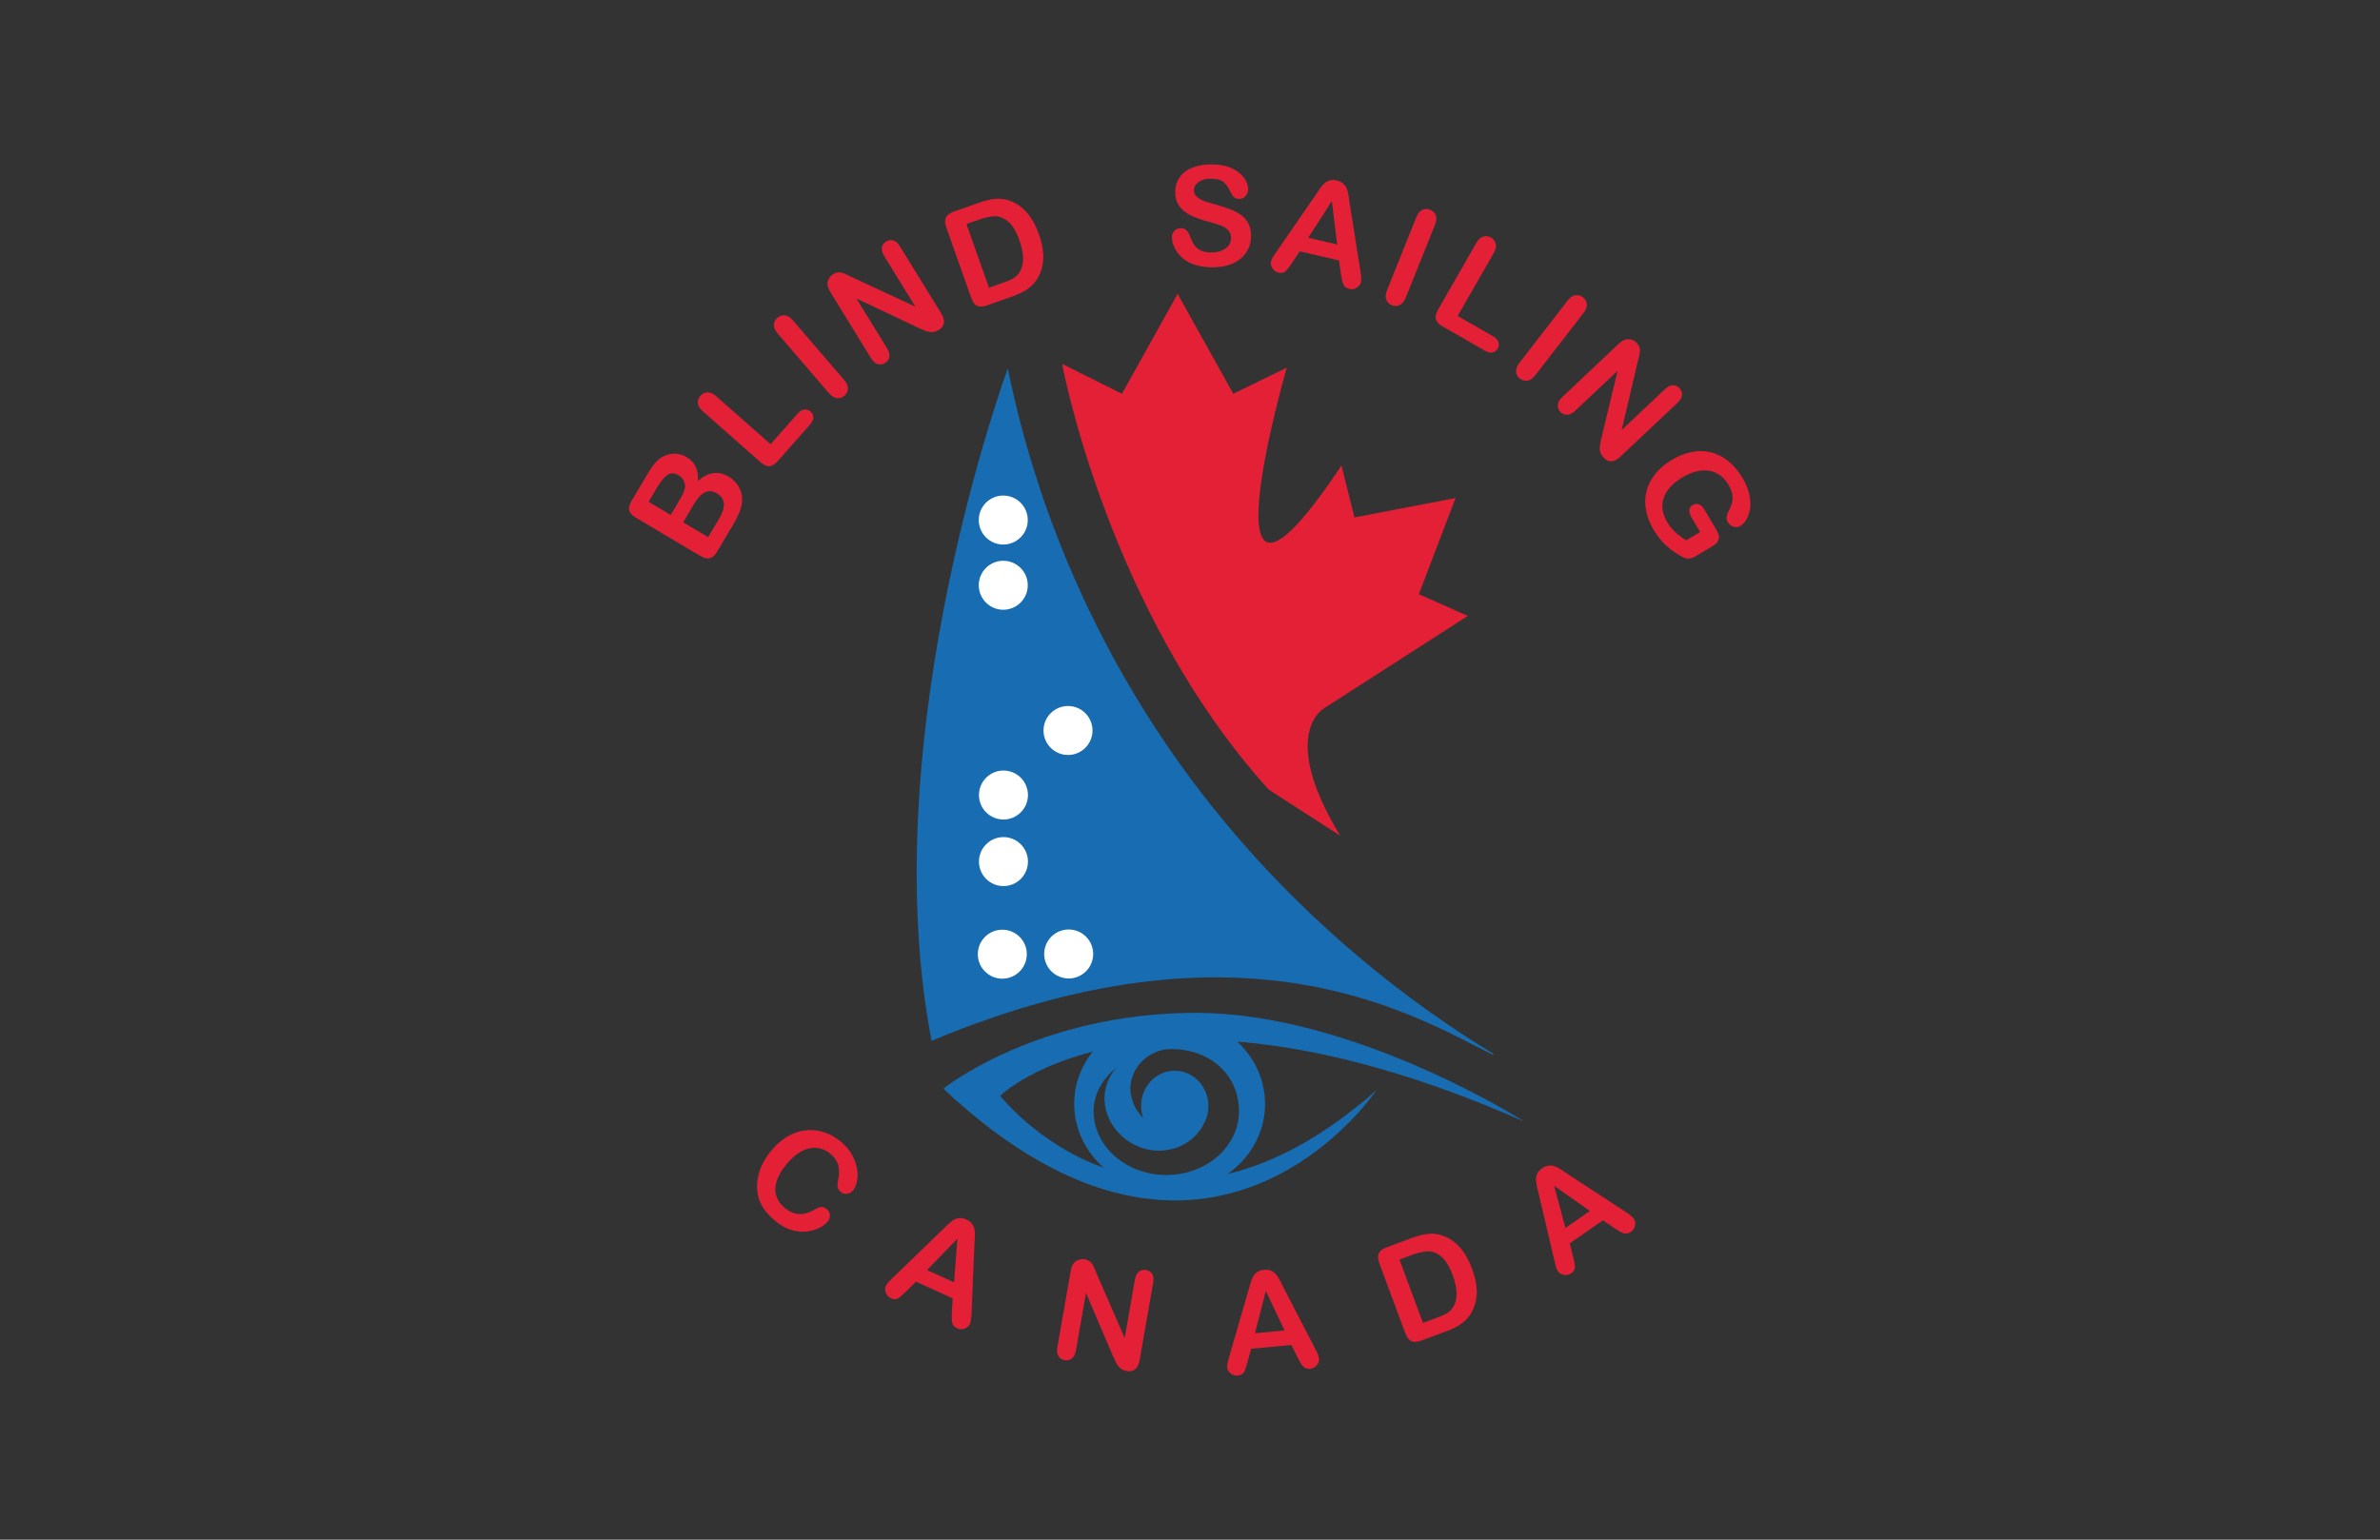 <?xml version="1.0" encoding="UTF-8" standalone="no"?>
<svg
   xmlns:dc="http://purl.org/dc/elements/1.1/"
   xmlns:cc="http://creativecommons.org/ns#"
   xmlns:rdf="http://www.w3.org/1999/02/22-rdf-syntax-ns#"
   xmlns:svg="http://www.w3.org/2000/svg"
   xmlns="http://www.w3.org/2000/svg"
   viewBox="0 0 1632 1056"
   height="1056"
   width="1632"
   xml:space="preserve"
   id="svg2"
   version="1.1"><rect x="0" y="0" width="1632" height="1056" fill="#333333" stroke="none"/><defs
     id="defs6"><clipPath
       id="clipPath18"
       clipPathUnits="userSpaceOnUse"><path
         id="path16"
         d="M 0,792 H 1224 V 0 H 0 Z" /></clipPath></defs><g
     transform="matrix(1.333,0,0,-1.333,0,1056)"
     id="g10"><g
       id="g12"><g
         clip-path="url(#clipPath18)"
         id="g14"><g
           transform="translate(356.93,532.732)"
           id="g20"><path
             id="path22"
             style="fill:#e32036;fill-opacity:1;fill-rule:nonzero;stroke:none"
             d="m 0,0 -5.509,-9.275 12.848,-7.63 5.687,9.576 C 16.603,-1.306 16.22,2.996 11.877,5.574 9.656,6.894 7.582,7.07 5.654,6.104 3.728,5.136 1.842,3.102 0,0 m -23.279,1.278 11.377,-6.756 4.849,8.165 c 1.319,2.221 2.127,4.062 2.426,5.522 0.299,1.46 0.049,2.861 -0.752,4.203 -0.543,0.999 -1.336,1.808 -2.376,2.426 -2.222,1.319 -4.167,1.405 -5.836,0.258 -1.67,-1.147 -3.467,-3.342 -5.392,-6.583 z m 43.213,-12.222 -7.987,-13.448 c -1.152,-1.942 -2.411,-3.069 -3.775,-3.382 -1.363,-0.314 -2.996,0.094 -4.897,1.223 l -33.08,19.645 c -1.94,1.152 -3.084,2.406 -3.429,3.762 -0.346,1.355 0.046,2.984 1.174,4.885 L -23.592,16 c 1.249,2.101 2.461,3.844 3.636,5.231 1.175,1.387 2.495,2.47 3.96,3.251 1.239,0.672 2.571,1.126 3.997,1.363 1.426,0.235 2.839,0.222 4.239,-0.041 1.401,-0.263 2.741,-0.775 4.022,-1.536 4.402,-2.614 6.317,-6.729 5.743,-12.344 5.276,4.69 10.576,5.455 15.898,2.294 2.462,-1.462 4.305,-3.409 5.527,-5.84 1.222,-2.432 1.668,-4.998 1.337,-7.697 -0.236,-1.674 -0.756,-3.449 -1.56,-5.327 -0.803,-1.878 -1.895,-3.978 -3.273,-6.298" /></g><g
           transform="translate(368.469,588.283)"
           id="g24"><path
             id="path26"
             style="fill:#e32036;fill-opacity:1;fill-rule:nonzero;stroke:none"
             d="m 0,0 27.93,-24.649 13.907,15.758 c 1.108,1.257 2.265,1.951 3.469,2.084 1.203,0.133 2.267,-0.209 3.192,-1.025 0.943,-0.832 1.414,-1.837 1.412,-3.016 0,-1.179 -0.562,-2.406 -1.686,-3.68 L 31.66,-33.295 c -1.494,-1.694 -2.943,-2.58 -4.348,-2.659 -1.405,-0.08 -2.946,0.62 -4.62,2.099 l -29.553,26.08 c -1.572,1.386 -2.437,2.779 -2.598,4.179 -0.162,1.4 0.265,2.676 1.282,3.827 1.031,1.169 2.255,1.773 3.671,1.812 C -3.091,2.082 -1.589,1.401 0,0" /></g><g
           transform="translate(426.351,589.97)"
           id="g28"><path
             id="path30"
             style="fill:#e32036;fill-opacity:1;fill-rule:nonzero;stroke:none"
             d="m 0,0 -26.285,30.578 c -1.366,1.589 -2.028,3.091 -1.987,4.507 0.04,1.417 0.634,2.618 1.782,3.604 1.182,1.017 2.477,1.447 3.885,1.292 1.408,-0.157 2.802,-1.038 4.182,-2.644 L 7.863,6.759 C 9.244,5.152 9.908,3.637 9.858,2.213 9.809,0.79 9.192,-0.431 8.011,-1.446 6.881,-2.418 5.604,-2.817 4.183,-2.644 2.76,-2.471 1.365,-1.589 0,0" /></g><g
           transform="translate(438.058,649.681)"
           id="g32"><path
             id="path34"
             style="fill:#e32036;fill-opacity:1;fill-rule:nonzero;stroke:none"
             d="M 0,0 32.782,-15.25 16.834,10.681 c -1.036,1.685 -1.452,3.171 -1.247,4.459 0.206,1.287 0.924,2.31 2.152,3.066 1.269,0.78 2.529,0.974 3.781,0.583 1.251,-0.392 2.395,-1.43 3.432,-3.115 L 46.04,-18.614 c 2.354,-3.826 1.943,-6.715 -1.228,-8.666 -0.793,-0.488 -1.578,-0.812 -2.352,-0.974 -0.775,-0.163 -1.592,-0.167 -2.451,-0.012 -0.861,0.153 -1.733,0.416 -2.617,0.788 -0.885,0.372 -1.778,0.758 -2.68,1.159 l -32.184,15.21 15.711,-25.545 c 1.024,-1.666 1.412,-3.162 1.163,-4.491 -0.25,-1.327 -0.978,-2.364 -2.187,-3.107 -1.249,-0.768 -2.516,-0.953 -3.799,-0.554 -1.284,0.399 -2.432,1.422 -3.444,3.067 l -20.686,33.634 c -0.878,1.428 -1.408,2.645 -1.591,3.653 -0.172,1.124 0.005,2.237 0.53,3.338 0.525,1.101 1.293,1.963 2.303,2.585 0.794,0.487 1.552,0.777 2.276,0.866 0.723,0.09 1.431,0.047 2.127,-0.127 C -4.375,2.037 -3.592,1.74 -2.718,1.32 -1.846,0.901 -0.939,0.461 0,0" /></g><g
           transform="translate(497.175,676.915)"
           id="g36"><path
             id="path38"
             style="fill:#e32036;fill-opacity:1;fill-rule:nonzero;stroke:none"
             d="m 0,0 11.573,-32.752 7.406,2.617 c 1.625,0.573 2.883,1.067 3.773,1.481 0.891,0.413 1.768,0.97 2.63,1.671 0.865,0.699 1.546,1.495 2.046,2.388 2.291,3.921 2.245,9.26 -0.145,16.019 -1.682,4.762 -3.661,8.074 -5.936,9.936 -2.275,1.863 -4.58,2.744 -6.916,2.648 C 12.096,3.911 9.436,3.334 6.451,2.28 Z M -6.519,6.398 6.219,10.9 c 3.313,1.171 6.264,1.868 8.852,2.091 2.587,0.223 5.144,-0.169 7.673,-1.177 6.544,-2.525 11.369,-8.177 14.471,-16.954 1.024,-2.897 1.706,-5.631 2.046,-8.201 0.341,-2.571 0.324,-5.002 -0.051,-7.294 -0.375,-2.293 -1.118,-4.487 -2.229,-6.582 -0.884,-1.621 -1.969,-3.054 -3.257,-4.299 -1.288,-1.246 -2.766,-2.322 -4.431,-3.232 -1.666,-0.909 -3.607,-1.755 -5.823,-2.539 l -12.74,-4.502 c -1.776,-0.628 -3.21,-0.833 -4.3,-0.612 -1.09,0.219 -1.944,0.769 -2.564,1.649 -0.619,0.879 -1.204,2.098 -1.755,3.657 L -10.394,-1.71 c -0.744,2.107 -0.811,3.798 -0.201,5.076 0.61,1.277 1.969,2.288 4.076,3.032" /></g><g
           transform="translate(643.53,670.273)"
           id="g40"><path
             id="path42"
             style="fill:#e32036;fill-opacity:1;fill-rule:nonzero;stroke:none"
             d="m 0,0 c -0.097,-3.094 -0.981,-5.849 -2.651,-8.265 -1.671,-2.416 -4.064,-4.274 -7.178,-5.573 -3.115,-1.299 -6.777,-1.884 -10.988,-1.752 -5.049,0.158 -9.184,1.243 -12.403,3.253 -2.285,1.445 -4.118,3.337 -5.5,5.674 -1.381,2.336 -2.039,4.587 -1.97,6.751 0.039,1.256 0.508,2.318 1.409,3.186 0.9,0.869 2.025,1.281 3.375,1.239 1.093,-0.034 2.007,-0.412 2.742,-1.134 0.733,-0.721 1.347,-1.776 1.839,-3.166 0.599,-1.649 1.261,-3.032 1.983,-4.148 0.722,-1.118 1.757,-2.052 3.108,-2.805 1.35,-0.753 3.141,-1.164 5.377,-1.234 3.07,-0.096 5.587,0.541 7.551,1.912 1.964,1.37 2.981,3.125 3.047,5.266 0.054,1.697 -0.422,3.092 -1.423,4.184 -1.003,1.091 -2.315,1.941 -3.937,2.551 -1.623,0.609 -3.797,1.271 -6.523,1.985 -3.649,0.976 -6.694,2.079 -9.135,3.308 -2.441,1.229 -4.359,2.861 -5.749,4.895 -1.393,2.036 -2.041,4.53 -1.95,7.484 0.089,2.815 0.935,5.292 2.538,7.431 1.605,2.138 3.878,3.75 6.824,4.833 2.944,1.083 6.383,1.564 10.315,1.44 3.14,-0.098 5.844,-0.572 8.111,-1.424 2.267,-0.851 4.136,-1.946 5.609,-3.285 1.471,-1.337 2.534,-2.728 3.187,-4.169 0.654,-1.441 0.959,-2.836 0.916,-4.184 -0.039,-1.234 -0.508,-2.331 -1.412,-3.293 -0.904,-0.961 -2.008,-1.42 -3.309,-1.38 -1.187,0.038 -2.078,0.362 -2.676,0.975 -0.599,0.612 -1.237,1.605 -1.916,2.977 -0.871,1.96 -1.94,3.501 -3.209,4.623 -1.269,1.123 -3.345,1.729 -6.23,1.82 -2.676,0.084 -4.852,-0.437 -6.528,-1.56 -1.677,-1.123 -2.542,-2.511 -2.593,-4.163 -0.033,-1.023 0.218,-1.916 0.753,-2.678 0.535,-0.762 1.284,-1.426 2.243,-1.991 0.96,-0.566 1.936,-1.016 2.927,-1.349 0.99,-0.334 2.63,-0.828 4.914,-1.482 2.865,-0.765 5.451,-1.591 7.764,-2.478 2.313,-0.888 4.271,-1.939 5.876,-3.154 C -3.27,9.906 -2.037,8.395 -1.173,6.586 -0.311,4.778 0.082,2.583 0,0" /></g><g
           transform="translate(672.968,669.848)"
           id="g44"><path
             id="path46"
             style="fill:#e32036;fill-opacity:1;fill-rule:nonzero;stroke:none"
             d="m 0,0 14.897,-3.453 -2.749,22.319 z m 16.79,-18.477 -0.93,6.81 -20.271,4.697 -3.862,-5.843 c -1.508,-2.278 -2.692,-3.778 -3.551,-4.498 -0.86,-0.721 -2.037,-0.907 -3.534,-0.561 -1.271,0.294 -2.285,1.019 -3.044,2.175 -0.761,1.155 -1.003,2.322 -0.731,3.502 0.158,0.68 0.435,1.356 0.829,2.03 0.396,0.673 1.003,1.595 1.825,2.767 L 3.777,22.024 c 0.578,0.846 1.274,1.861 2.087,3.047 0.812,1.185 1.607,2.142 2.385,2.869 0.777,0.728 1.698,1.249 2.764,1.564 1.063,0.315 2.288,0.312 3.671,-0.008 1.405,-0.326 2.517,-0.865 3.335,-1.615 0.816,-0.751 1.418,-1.613 1.801,-2.586 0.385,-0.973 0.662,-1.987 0.836,-3.043 0.173,-1.056 0.38,-2.46 0.619,-4.211 l 5.571,-35.193 c 0.452,-2.685 0.55,-4.583 0.292,-5.694 -0.268,-1.156 -0.995,-2.105 -2.181,-2.845 -1.187,-0.741 -2.461,-0.953 -3.822,-0.638 -0.794,0.184 -1.442,0.484 -1.943,0.899 -0.501,0.414 -0.886,0.909 -1.16,1.487 -0.272,0.577 -0.512,1.42 -0.72,2.532 -0.209,1.111 -0.382,2.089 -0.522,2.934" /></g><g
           transform="translate(713.536,642.938)"
           id="g48"><path
             id="path50"
             style="fill:#e32036;fill-opacity:1;fill-rule:nonzero;stroke:none"
             d="m 0,0 15.006,37.428 c 0.779,1.944 1.806,3.224 3.082,3.841 1.275,0.618 2.616,0.645 4.02,0.081 1.448,-0.58 2.426,-1.531 2.938,-2.851 0.511,-1.321 0.372,-2.964 -0.416,-4.93 L 9.625,-3.858 C 8.836,-5.824 7.799,-7.114 6.514,-7.727 5.227,-8.339 3.859,-8.355 2.413,-7.775 1.029,-7.221 0.088,-6.272 -0.415,-4.93 -0.917,-3.588 -0.779,-1.944 0,0" /></g><g
           transform="translate(768.366,661.933)"
           id="g52"><path
             id="path54"
             style="fill:#e32036;fill-opacity:1;fill-rule:nonzero;stroke:none"
             d="M 0,0 -18.529,-32.317 -0.296,-42.77 c 1.453,-0.834 2.366,-1.827 2.739,-2.98 0.371,-1.152 0.251,-2.263 -0.362,-3.333 -0.625,-1.09 -1.516,-1.754 -2.67,-1.99 -1.156,-0.237 -2.471,0.068 -3.944,0.913 l -21.716,12.451 c -1.958,1.122 -3.118,2.364 -3.478,3.724 -0.361,1.36 0.015,3.009 1.126,4.948 L -8.995,5.157 c 1.042,1.817 2.231,2.946 3.57,3.386 C -4.086,8.982 -2.75,8.82 -1.418,8.056 -0.064,7.281 0.773,6.203 1.095,4.824 1.418,3.445 1.053,1.837 0,0" /></g><g
           transform="translate(781.65,605.553)"
           id="g56"><path
             id="path58"
             style="fill:#e32036;fill-opacity:1;fill-rule:nonzero;stroke:none"
             d="m 0,0 24.678,31.892 c 1.281,1.656 2.619,2.607 4.016,2.851 1.395,0.244 2.691,-0.096 3.888,-1.023 1.232,-0.954 1.914,-2.137 2.044,-3.546 0.13,-1.41 -0.452,-2.953 -1.748,-4.629 L 8.2,-6.345 C 6.904,-8.021 5.553,-8.976 4.148,-9.213 2.744,-9.451 1.425,-9.092 0.192,-8.138 -0.986,-7.226 -1.634,-6.055 -1.749,-4.627 -1.865,-3.199 -1.282,-1.656 0,0" /></g><g
           transform="translate(842.48,606.167)"
           id="g60"><path
             id="path62"
             style="fill:#e32036;fill-opacity:1;fill-rule:nonzero;stroke:none"
             d="m 0,0 -8.258,-35.2 22.141,20.893 c 1.439,1.357 2.809,2.067 4.112,2.128 1.303,0.061 2.449,-0.433 3.441,-1.483 1.021,-1.084 1.468,-2.278 1.339,-3.584 -0.128,-1.304 -0.912,-2.636 -2.351,-3.994 L -8.854,-48.865 c -3.266,-3.084 -6.177,-3.27 -8.734,-0.562 -0.639,0.678 -1.116,1.379 -1.433,2.105 -0.316,0.725 -0.486,1.524 -0.51,2.398 -0.025,0.873 0.055,1.779 0.24,2.721 0.183,0.942 0.38,1.895 0.588,2.861 l 8.34,34.605 -21.813,-20.581 c -1.421,-1.342 -2.807,-2.027 -4.157,-2.054 -1.352,-0.026 -2.516,0.477 -3.489,1.51 -1.006,1.066 -1.445,2.269 -1.316,3.607 0.129,1.338 0.897,2.67 2.303,3.996 l 28.718,27.098 c 1.22,1.15 2.304,1.917 3.254,2.302 1.064,0.397 2.189,0.451 3.375,0.161 1.185,-0.29 2.185,-0.866 3,-1.73 C 0.15,8.895 0.587,8.211 0.823,7.521 1.058,6.831 1.16,6.128 1.132,5.413 1.104,4.698 0.972,3.87 0.738,2.93 0.506,1.99 0.26,1.013 0,0" /></g><g
           transform="translate(880.927,511.175)"
           id="g64"><path
             id="path66"
             style="fill:#e32036;fill-opacity:1;fill-rule:nonzero;stroke:none"
             d="m 0,0 -8.425,-5.028 c -1.118,-0.669 -2.078,-1.093 -2.879,-1.272 -0.801,-0.18 -1.647,-0.136 -2.539,0.132 -0.89,0.267 -1.862,0.711 -2.909,1.332 -3.026,1.799 -5.602,3.731 -7.729,5.795 -2.127,2.065 -4.055,4.546 -5.785,7.444 -2.016,3.378 -3.333,6.766 -3.953,10.163 -0.619,3.399 -0.524,6.668 0.286,9.807 0.809,3.14 2.31,6.075 4.502,8.806 2.192,2.732 5.026,5.134 8.503,7.211 3.417,2.04 6.85,3.397 10.295,4.072 3.446,0.675 6.749,0.613 9.91,-0.184 3.159,-0.798 6.11,-2.302 8.854,-4.513 2.742,-2.212 5.188,-5.117 7.336,-8.714 1.764,-2.957 2.932,-5.812 3.503,-8.56 0.571,-2.751 0.679,-5.192 0.329,-7.327 -0.354,-2.134 -0.985,-3.961 -1.894,-5.48 -0.91,-1.519 -1.883,-2.589 -2.923,-3.208 -1.119,-0.669 -2.321,-0.824 -3.605,-0.466 -1.285,0.359 -2.273,1.117 -2.965,2.277 -0.381,0.639 -0.599,1.343 -0.65,2.111 -0.052,0.769 0.072,1.514 0.373,2.236 1.062,2.124 1.806,3.829 2.233,5.114 0.426,1.284 0.554,2.75 0.384,4.396 -0.17,1.648 -0.851,3.47 -2.045,5.468 -1.228,2.059 -2.681,3.686 -4.356,4.882 -1.675,1.194 -3.531,1.964 -5.567,2.308 -2.034,0.344 -4.213,0.237 -6.535,-0.323 -2.323,-0.56 -4.673,-1.549 -7.051,-2.969 -5.157,-3.078 -8.416,-6.63 -9.78,-10.656 -1.365,-4.027 -0.783,-8.158 1.747,-12.396 1.229,-2.058 2.652,-3.83 4.272,-5.316 1.62,-1.488 3.483,-2.862 5.591,-4.124 l 7.135,4.259 -4.116,6.895 c -0.99,1.659 -1.488,3.061 -1.495,4.209 -0.009,1.148 0.588,2.079 1.787,2.796 0.978,0.584 2,0.712 3.063,0.385 1.063,-0.328 1.958,-1.101 2.686,-2.321 L 1.619,9.139 C 2.357,7.9 2.875,6.785 3.168,5.794 3.461,4.804 3.386,3.817 2.942,2.834 2.499,1.852 1.518,0.906 0,0" /></g><g
           transform="translate(479.217,256.648)"
           id="g68"><path
             id="path70"
             style="fill:#186cb1;fill-opacity:1;fill-rule:nonzero;stroke:none"
             d="m 0,0 c 162.139,68.08 250.573,11.597 288.839,-7.201 l 0.336,0.448 C 249.565,17.169 179.809,67.02 123.017,149.223 69.431,226.784 48.294,301.39 39.2,345.94 39.2,345.94 -30.371,157.917 0,0" /></g><g
           transform="translate(652.621,385.934)"
           id="g72"><path
             id="path74"
             style="fill:#e32036;fill-opacity:1;fill-rule:nonzero;stroke:none"
             d="M 0,0 36.815,-23.767 C 4.66,29.126 28.66,41.942 28.66,41.942 l 73.765,47.4 -25.171,11.199 18.88,49.473 -52.014,-9.986 -6.651,26.725 C -37.838,53.895 9.306,217.094 9.306,217.094 l -27.51,-13.426 -28.625,51.403 -28.649,-51.403 -30.774,15.361 c 0,0 23.3,-127.223 106.252,-219.029" /></g><g
           transform="translate(514.52,228.39)"
           id="g76"><path
             id="path78"
             style="fill:#186cb1;fill-opacity:1;fill-rule:nonzero;stroke:none"
             d="m 0,0 c 0.057,0.057 74.167,72.868 269.733,-13.329 0,0 -87.538,56 -169,56 -81.404,0 -129.929,-38.943 -129.998,-38.999 h -0.002 c 0,0 0,0 0.001,-0.001 h -0.001 L -29.265,3.67 C 107.837,-125.22 193.411,2.741 193.411,2.741 77.452,-99.521 0.057,-0.072 0,0" /></g><g
           transform="translate(599.961,187.629)"
           id="g80"><path
             id="path82"
             style="fill:#186cb1;fill-opacity:1;fill-rule:nonzero;stroke:none"
             d="m 0,0 c -20.65,0 -37.39,14.697 -37.39,32.828 0,18.131 19.197,31.969 39.847,31.969 20.65,0 34.933,-13.838 34.933,-31.969 C 37.39,14.697 20.65,0 0,0 m 30.568,73.339 -60.47,-1.999 c -10.69,-8.332 -17.482,-20.808 -17.482,-34.751 0,-25.085 21.981,-45.42 49.097,-45.42 27.116,0 49.097,20.335 49.097,45.42 0,15.108 -7.975,28.493 -20.242,36.75" /></g><g
           transform="translate(594.979,200.157)"
           id="g84"><path
             id="path86"
             style="fill:#186cb1;fill-opacity:1;fill-rule:nonzero;stroke:none"
             d="m 0,0 c -16.17,0.891 -27.77,14.715 -26.751,28.521 0.803,10.877 9.364,20.71 21.209,23.578 l 13.256,0.222 c -11.867,0 -21.209,-9.753 -21.209,-20.136 0,-5.888 2.48,-11.266 6.569,-15.39 -0.678,1.941 -1.068,4.028 -1.068,6.215 0,10.003 7.749,18.112 17.307,18.112 9.559,0 17.308,-8.109 17.308,-18.112 C 26.621,14.746 21.229,8.997 19.45,7.235 11.843,-0.288 2.061,-0.089 0,0" /></g><g
           transform="translate(425.883,163.78)"
           id="g88"><path
             id="path90"
             style="fill:#e32036;fill-opacity:1;fill-rule:nonzero;stroke:none"
             d="m 0,0 c -1.036,-1.257 -2.466,-2.362 -4.292,-3.316 -1.825,-0.955 -3.984,-1.588 -6.475,-1.905 -2.491,-0.315 -5.132,-0.063 -7.923,0.759 -2.791,0.82 -5.561,2.362 -8.31,4.626 -2.085,1.716 -3.817,3.475 -5.199,5.275 -1.382,1.801 -2.425,3.693 -3.129,5.674 -0.704,1.983 -1.079,4.137 -1.122,6.464 -0.021,2.098 0.232,4.218 0.761,6.361 0.528,2.143 1.325,4.237 2.392,6.284 1.067,2.047 2.406,4.049 4.02,6.007 2.618,3.18 5.424,5.647 8.422,7.4 2.996,1.754 6.092,2.814 9.29,3.182 3.197,0.368 6.339,0.064 9.426,-0.91 3.087,-0.974 5.942,-2.541 8.566,-4.701 3.198,-2.634 5.52,-5.616 6.968,-8.949 1.447,-3.331 2.061,-6.483 1.846,-9.456 C 15.024,19.822 14.229,17.5 12.853,15.83 12.098,14.913 11.108,14.372 9.885,14.202 8.661,14.035 7.591,14.327 6.675,15.082 5.65,15.927 5.082,16.801 4.97,17.708 c -0.113,0.906 0.005,2.213 0.351,3.915 0.571,2.817 0.551,5.291 -0.061,7.422 -0.612,2.132 -1.95,4.049 -4.016,5.751 -3.289,2.707 -6.936,3.614 -10.941,2.722 -4.007,-0.893 -7.904,-3.639 -11.691,-8.239 -2.529,-3.072 -4.203,-5.983 -5.019,-8.732 -0.818,-2.749 -0.85,-5.278 -0.096,-7.587 0.752,-2.307 2.189,-4.334 4.309,-6.08 2.299,-1.894 4.715,-2.925 7.244,-3.093 2.529,-0.169 5.108,0.519 7.737,2.064 1.198,0.76 2.32,1.262 3.363,1.503 1.043,0.242 2.121,-0.096 3.237,-1.013 C 0.338,5.557 0.882,4.551 1.018,3.324 1.152,2.098 0.813,0.989 0,0" /></g><g
           transform="translate(476.856,138.723)"
           id="g92"><path
             id="path94"
             style="fill:#e32036;fill-opacity:1;fill-rule:nonzero;stroke:none"
             d="m 0,0 13.919,-6.333 1.725,22.421 z m 12.801,-21.435 0.436,6.859 -18.939,8.617 -4.944,-4.962 c -1.928,-1.935 -3.385,-3.171 -4.371,-3.706 -0.986,-0.536 -2.177,-0.487 -3.575,0.15 -1.187,0.539 -2.038,1.451 -2.554,2.734 -0.515,1.283 -0.523,2.475 -0.022,3.576 0.29,0.636 0.694,1.245 1.215,1.826 0.52,0.582 1.299,1.366 2.335,2.351 L 8.063,20.841 c 0.734,0.714 1.618,1.572 2.648,2.573 1.031,1.002 1.999,1.781 2.906,2.341 0.906,0.559 1.912,0.888 3.019,0.985 1.104,0.098 2.304,-0.146 3.596,-0.735 1.314,-0.597 2.297,-1.346 2.95,-2.243 0.652,-0.898 1.071,-1.863 1.254,-2.891 0.184,-1.03 0.255,-2.08 0.216,-3.148 -0.039,-1.07 -0.114,-2.487 -0.226,-4.25 l -1.507,-35.6 c -0.087,-2.722 -0.368,-4.602 -0.84,-5.639 -0.492,-1.08 -1.392,-1.867 -2.702,-2.357 -1.311,-0.49 -2.601,-0.445 -3.872,0.132 -0.741,0.337 -1.317,0.759 -1.726,1.264 -0.409,0.506 -0.691,1.069 -0.842,1.688 -0.154,0.619 -0.223,1.494 -0.207,2.625 0.016,1.131 0.04,2.123 0.071,2.979" /></g><g
           transform="translate(564.122,136.894)"
           id="g96"><path
             id="path98"
             style="fill:#e32036;fill-opacity:1;fill-rule:nonzero;stroke:none"
             d="m 0,0 14.436,-33.15 5.248,29.988 c 0.341,1.947 1.015,3.336 2.023,4.164 1.007,0.828 2.221,1.117 3.644,0.868 1.465,-0.256 2.539,-0.946 3.216,-2.069 0.678,-1.123 0.846,-2.658 0.505,-4.607 l -6.94,-39.651 c -0.775,-4.425 -2.996,-6.316 -6.664,-5.674 -0.917,0.161 -1.719,0.438 -2.407,0.829 -0.688,0.392 -1.302,0.932 -1.844,1.615 -0.541,0.687 -1.02,1.461 -1.436,2.327 -0.416,0.863 -0.828,1.745 -1.238,2.644 l -14.014,32.721 -5.171,-29.54 c -0.337,-1.926 -1.039,-3.304 -2.105,-4.133 -1.067,-0.828 -2.301,-1.121 -3.698,-0.876 -1.445,0.252 -2.515,0.954 -3.211,2.104 -0.698,1.15 -0.88,2.675 -0.546,4.579 l 6.808,38.893 c 0.29,1.652 0.699,2.914 1.231,3.79 0.615,0.955 1.484,1.672 2.608,2.149 1.123,0.476 2.27,0.613 3.439,0.408 0.917,-0.16 1.677,-0.448 2.277,-0.859 0.602,-0.414 1.104,-0.916 1.51,-1.505 C -1.926,4.424 -1.535,3.683 -1.16,2.789 -0.784,1.897 -0.397,0.966 0,0" /></g><g
           transform="translate(645.578,106.223)"
           id="g100"><path
             id="path102"
             style="fill:#e32036;fill-opacity:1;fill-rule:nonzero;stroke:none"
             d="M 0,0 15.226,1.429 5.569,21.736 Z m 21.768,-12.229 -3.035,6.167 -20.716,-1.945 -1.82,-6.763 c -0.711,-2.637 -1.36,-4.435 -1.949,-5.389 -0.589,-0.955 -1.647,-1.505 -3.176,-1.649 -1.298,-0.122 -2.49,0.246 -3.575,1.102 -1.086,0.856 -1.685,1.888 -1.799,3.093 -0.064,0.695 -0.016,1.424 0.147,2.188 0.161,0.763 0.446,1.829 0.856,3.201 L -3.37,22.09 c 0.281,0.985 0.621,2.168 1.017,3.549 0.396,1.381 0.849,2.541 1.357,3.476 0.508,0.937 1.217,1.721 2.128,2.357 0.91,0.634 2.073,1.018 3.486,1.152 1.437,0.134 2.661,-0.025 3.674,-0.48 1.013,-0.455 1.855,-1.082 2.526,-1.884 0.672,-0.803 1.256,-1.677 1.755,-2.623 0.497,-0.948 1.137,-2.214 1.917,-3.801 L 30.889,-7.797 c 1.278,-2.404 1.969,-4.175 2.076,-5.309 0.111,-1.183 -0.279,-2.313 -1.172,-3.389 -0.893,-1.077 -2.034,-1.681 -3.424,-1.812 -0.811,-0.077 -1.52,0.003 -2.127,0.239 -0.606,0.235 -1.13,0.584 -1.57,1.045 -0.442,0.46 -0.936,1.185 -1.485,2.174 -0.548,0.99 -1.022,1.862 -1.419,2.62" /></g><g
           transform="translate(719.894,144.115)"
           id="g104"><path
             id="path106"
             style="fill:#e32036;fill-opacity:1;fill-rule:nonzero;stroke:none"
             d="m 0,0 12.093,-32.563 7.365,2.735 c 1.614,0.599 2.863,1.112 3.747,1.541 0.884,0.427 1.753,0.998 2.604,1.711 0.853,0.714 1.522,1.521 2.006,2.421 2.23,3.958 2.097,9.295 -0.399,16.016 -1.757,4.733 -3.79,8.013 -6.093,9.839 C 19.019,3.525 16.699,4.372 14.366,4.238 12.033,4.104 9.382,3.485 6.414,2.383 Z m -6.62,6.294 12.666,4.704 c 3.294,1.224 6.233,1.967 8.816,2.231 2.583,0.264 5.147,-0.086 7.691,-1.054 6.585,-2.421 11.499,-7.995 14.739,-16.722 1.069,-2.88 1.796,-5.602 2.176,-8.167 0.382,-2.565 0.403,-4.996 0.065,-7.294 -0.338,-2.298 -1.046,-4.503 -2.123,-6.617 -0.858,-1.635 -1.921,-3.085 -3.189,-4.349 -1.268,-1.266 -2.727,-2.367 -4.378,-3.302 -1.652,-0.937 -3.578,-1.814 -5.783,-2.631 l -12.665,-4.704 c -1.767,-0.657 -3.199,-0.885 -4.291,-0.682 -1.093,0.203 -1.956,0.738 -2.589,1.607 -0.634,0.87 -1.239,2.08 -1.813,3.629 l -13.066,35.182 c -0.779,2.096 -0.873,3.786 -0.282,5.073 0.588,1.285 1.931,2.318 4.026,3.096" /></g><g
           transform="translate(805.285,160.406)"
           id="g108"><path
             id="path110"
             style="fill:#e32036;fill-opacity:1;fill-rule:nonzero;stroke:none"
             d="m 0,0 12.563,8.719 -18.38,12.955 z m 24.966,0.03 -5.67,3.883 -17.095,-11.86 1.734,-6.787 c 0.674,-2.648 0.992,-4.532 0.948,-5.653 -0.045,-1.121 -0.697,-2.119 -1.959,-2.994 -1.071,-0.744 -2.289,-1.008 -3.655,-0.795 -1.368,0.214 -2.396,0.818 -3.085,1.812 -0.398,0.574 -0.714,1.232 -0.947,1.977 -0.234,0.745 -0.508,1.815 -0.825,3.21 l -8.191,34.77 c -0.239,0.996 -0.524,2.193 -0.857,3.592 -0.332,1.398 -0.507,2.629 -0.523,3.694 -0.018,1.064 0.215,2.098 0.697,3.098 0.482,0.999 1.306,1.904 2.473,2.713 1.184,0.823 2.331,1.286 3.435,1.387 1.106,0.101 2.149,-0.033 3.126,-0.402 0.979,-0.369 1.918,-0.845 2.816,-1.425 0.899,-0.58 2.078,-1.369 3.537,-2.369 L 30.738,8.369 C 33.03,6.9 34.503,5.698 35.153,4.762 35.83,3.785 36.044,2.61 35.796,1.233 c -0.25,-1.376 -0.947,-2.462 -2.095,-3.258 -0.67,-0.465 -1.327,-0.743 -1.971,-0.836 -0.643,-0.092 -1.27,-0.047 -1.88,0.138 -0.611,0.186 -1.398,0.576 -2.36,1.167 -0.964,0.592 -1.805,1.121 -2.524,1.586" /></g><g
           transform="translate(528.794,383.138)"
           id="g112"><path
             id="path114"
             style="fill:#ffffff;fill-opacity:1;fill-rule:nonzero;stroke:none"
             d="m 0,0 c 0,-6.959 -5.642,-12.601 -12.6,-12.601 -6.959,0 -12.6,5.642 -12.6,12.601 0,6.959 5.641,12.6 12.6,12.6 C -5.642,12.6 0,6.959 0,0" /></g><g
           transform="translate(528.794,348.885)"
           id="g116"><path
             id="path118"
             style="fill:#ffffff;fill-opacity:1;fill-rule:nonzero;stroke:none"
             d="m 0,0 c 0,-6.958 -5.642,-12.6 -12.6,-12.6 -6.959,0 -12.6,5.642 -12.6,12.6 0,6.959 5.641,12.601 12.6,12.601 C -5.642,12.601 0,6.959 0,0" /></g><g
           transform="translate(561.998,416.341)"
           id="g120"><path
             id="path122"
             style="fill:#ffffff;fill-opacity:1;fill-rule:nonzero;stroke:none"
             d="m 0,0 c 0,-6.959 -5.641,-12.6 -12.6,-12.6 -6.959,0 -12.6,5.641 -12.6,12.6 0,6.959 5.641,12.6 12.6,12.6 C -5.641,12.6 0,6.959 0,0" /></g><g
           transform="translate(528.693,491.069)"
           id="g124"><path
             id="path126"
             style="fill:#ffffff;fill-opacity:1;fill-rule:nonzero;stroke:none"
             d="m 0,0 c 0,-6.958 -5.642,-12.6 -12.6,-12.6 -6.959,0 -12.6,5.642 -12.6,12.6 0,6.959 5.641,12.6 12.6,12.6 C -5.642,12.6 0,6.959 0,0" /></g><g
           transform="translate(528.693,524.623)"
           id="g128"><path
             id="path130"
             style="fill:#ffffff;fill-opacity:1;fill-rule:nonzero;stroke:none"
             d="m 0,0 c 0,-6.959 -5.642,-12.6 -12.6,-12.6 -6.959,0 -12.6,5.641 -12.6,12.6 0,6.958 5.641,12.6 12.6,12.6 C -5.642,12.6 0,6.958 0,0" /></g><g
           transform="translate(562.347,301.352)"
           id="g132"><path
             id="path134"
             style="fill:#ffffff;fill-opacity:1;fill-rule:nonzero;stroke:none"
             d="m 0,0 c 0,-6.959 -5.641,-12.601 -12.6,-12.601 -6.959,0 -12.6,5.642 -12.6,12.601 0,6.959 5.641,12.6 12.6,12.6 C -5.641,12.6 0,6.959 0,0" /></g><g
           transform="translate(528.203,301.243)"
           id="g136"><path
             id="path138"
             style="fill:#ffffff;fill-opacity:1;fill-rule:nonzero;stroke:none"
             d="m 0,0 c 0,-6.959 -5.641,-12.6 -12.6,-12.6 -6.959,0 -12.6,5.641 -12.6,12.6 0,6.959 5.641,12.601 12.6,12.601 C -5.641,12.601 0,6.959 0,0" /></g></g></g></g></svg>